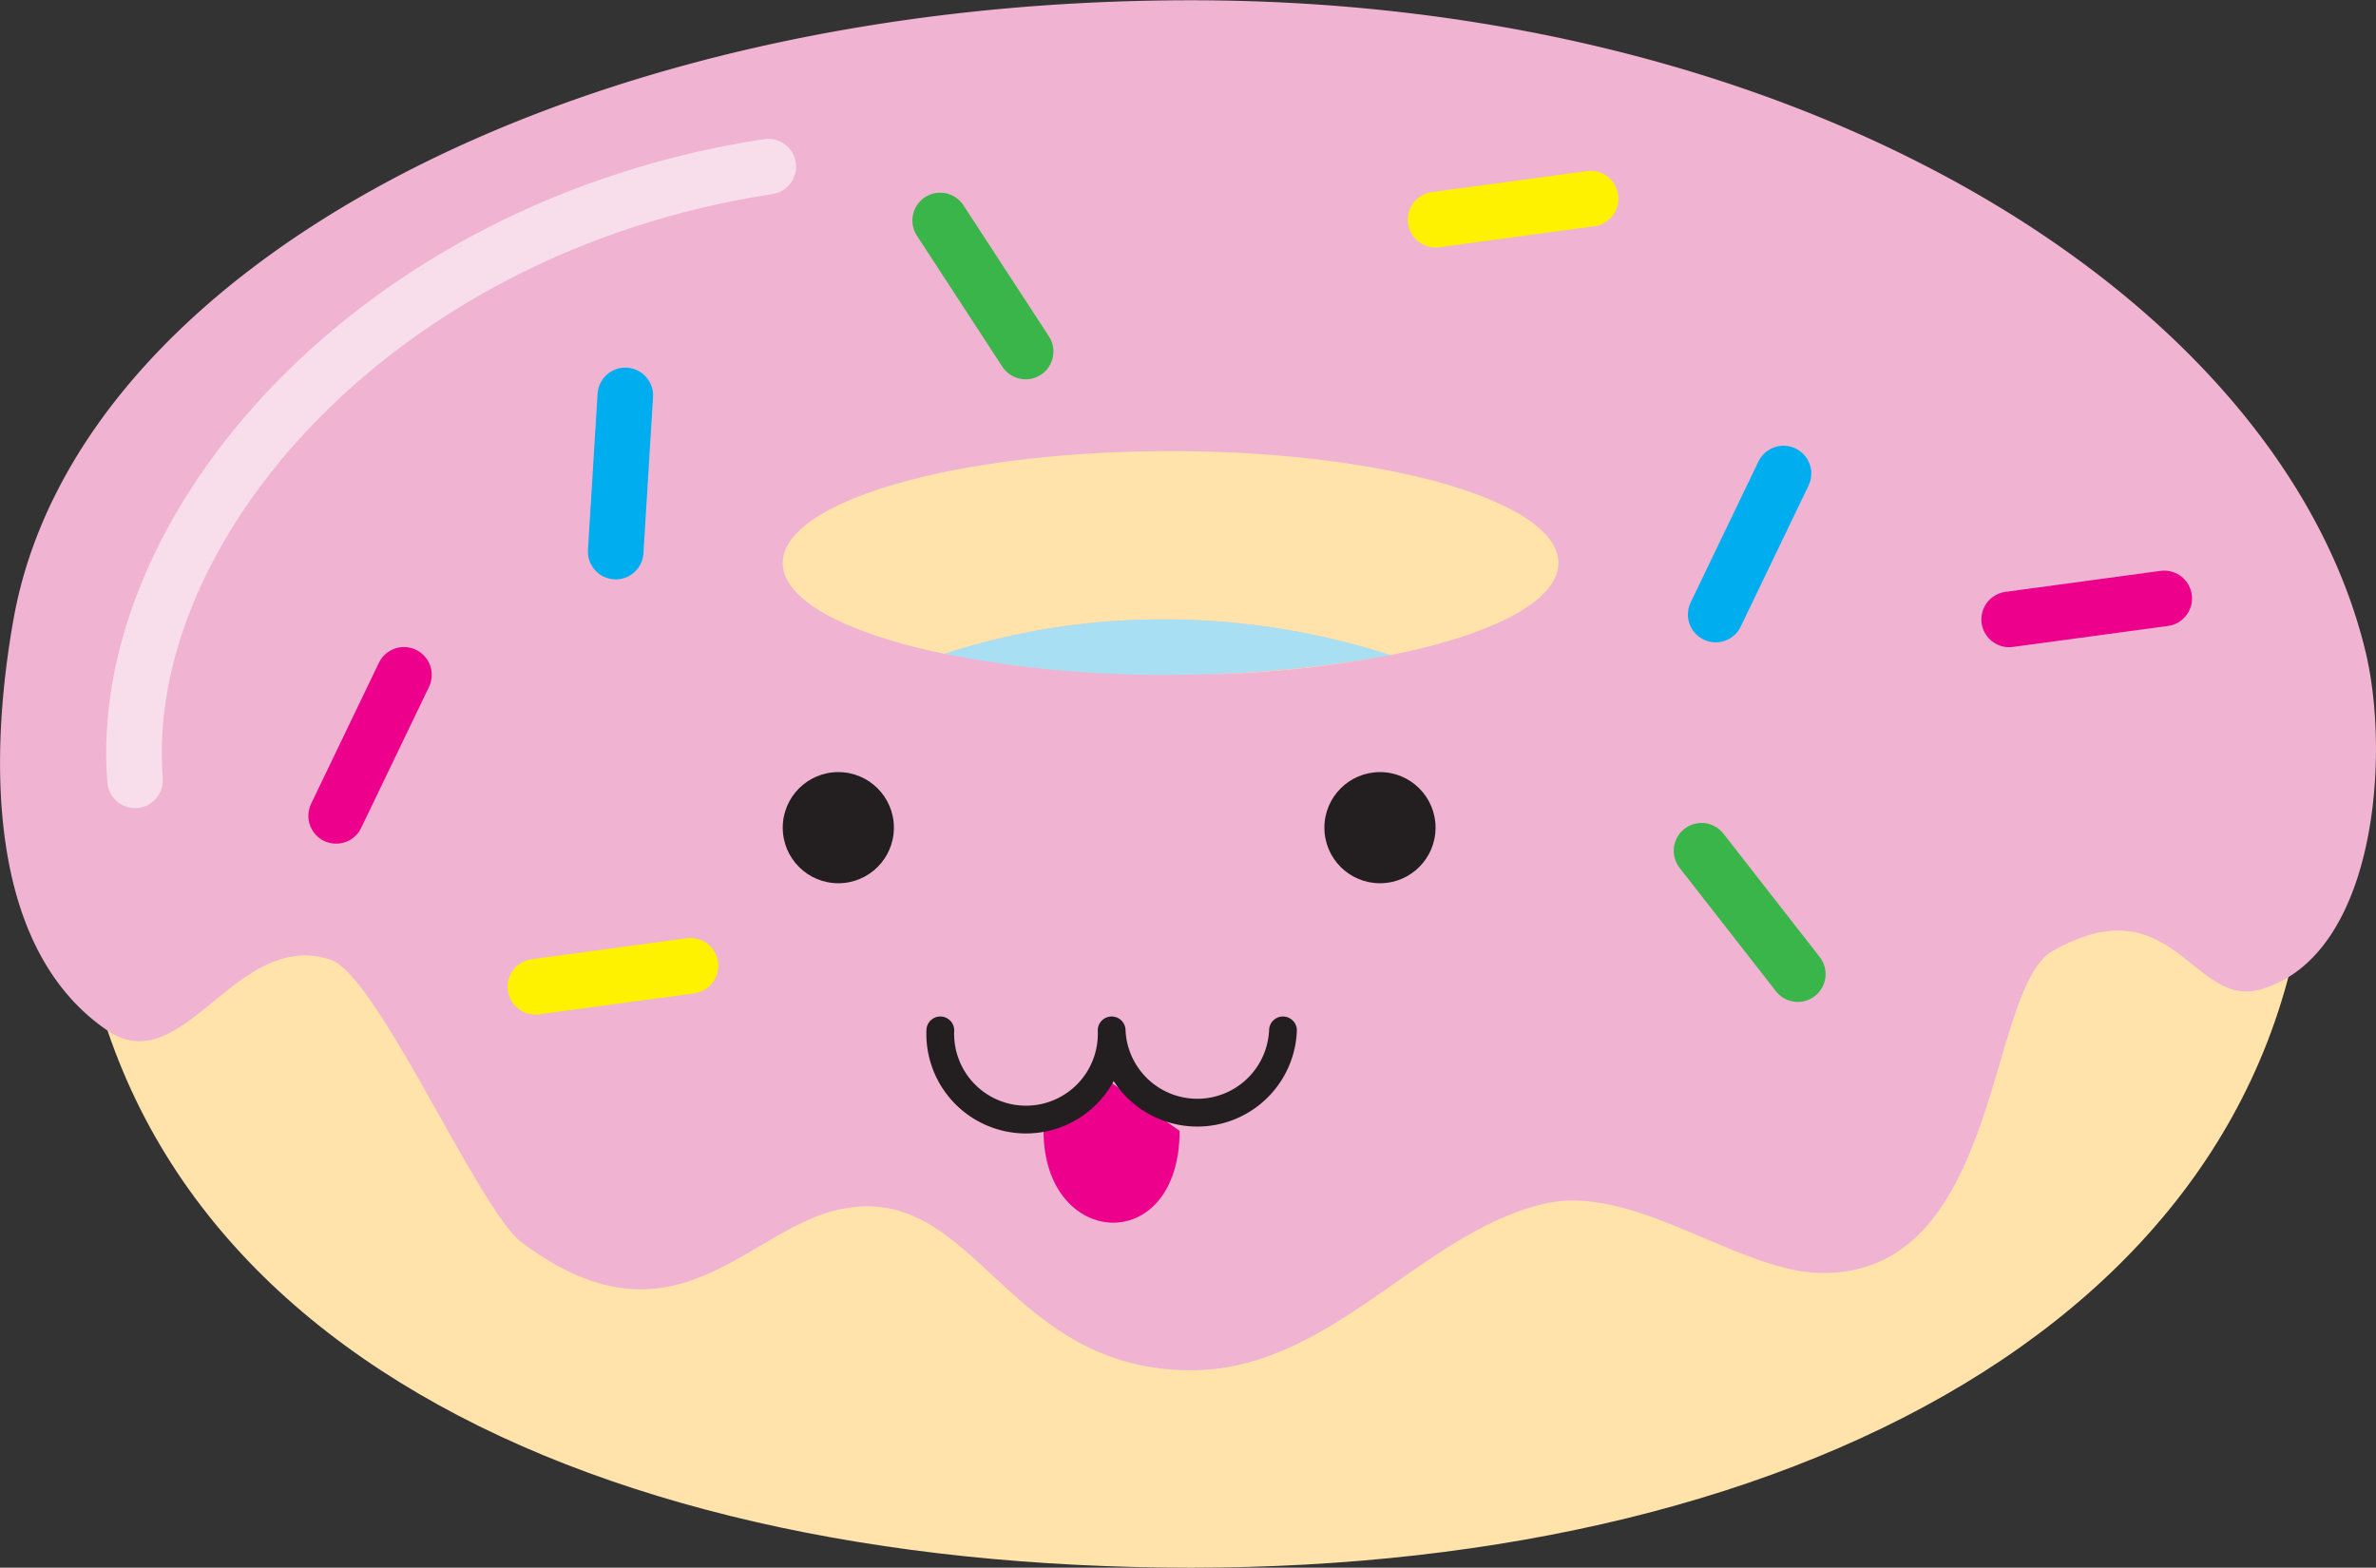 <svg id="Layer_7" data-name="Layer 7" xmlns="http://www.w3.org/2000/svg" viewBox="0 0 170.99 112.83"><rect x="0" y="0" width="170.99" height="112.83" fill="#333333" stroke="none"/><defs><style>.cls-1{fill:#ffe3ab;}.cls-2{fill:#f0b4d2;}.cls-3{fill:#a9dff3;}.cls-11,.cls-4,.cls-5,.cls-6,.cls-7,.cls-8{fill:none;stroke-linecap:round;}.cls-4{stroke:#fff;opacity:0.55;}.cls-4,.cls-5,.cls-6,.cls-7,.cls-8{stroke-miterlimit:10;stroke-width:4px;}.cls-5{stroke:#39b54a;}.cls-6{stroke:#00aeef;}.cls-7{stroke:#fff200;}.cls-8{stroke:#ec008c;}.cls-9{fill:#231f20;}.cls-10{fill:#ec008c;}.cls-11{stroke:#231f20;stroke-linejoin:round;stroke-width:2px;}</style></defs><title>donutghost-open</title><path class="cls-1" d="M180.5,80.33c0,35.46-36,54.67-80.5,54.67S19.5,117.67,19.5,80.33C19.5,40,49.33,25.67,100,25.67,144.46,25.67,180.5,40.33,180.5,80.33Z" transform="translate(-14.28 -22.17)"/><path class="cls-2" d="M184.5,69c-6.12-25.12-40-46.81-84.5-46.81S19.75,41.5,15.25,66.75C13.71,75.39,12.86,90.1,22,96.33c5.49,3.74,9.23-7.33,16.06-5.09,3.38,1.11,10.66,18,13.76,20.35,10.91,8.15,16.08-.83,22.77-2.35C84.5,107,86.45,120.79,100,120.79c10.1,0,16.6-10,25.5-12,6.45-1.43,13.87,4.92,19.83,5,13,0.17,11.89-20.45,16.67-23.17,8.67-4.93,10.09,4.22,15,2.75C185.29,90.94,186.33,76.5,184.5,69Zm-100.63.56,1.44,0.24c1.28,0.2,2.92.41,4.84,0.59l1.51,0.13-1.51-.13c-1.69-.15-3.31-0.35-4.84-0.59Zm14.65,1.2H98.28a94.71,94.71,0,0,0,15.56-1.33l0.41-.07-0.41.07A83.56,83.56,0,0,1,98.52,70.74Zm15.83-1.42A53.12,53.12,0,0,0,98.1,66.75a50.48,50.48,0,0,0-15.84,2.48c-7.05-1.46-11.65-3.85-11.65-6.54,0-4.45,12.5-8.05,27.91-8.05s27.91,3.61,27.91,8.05C126.43,65.44,121.64,67.87,114.35,69.32Z" transform="translate(-14.28 -22.17)"/><path class="cls-3" d="M114.35,69.32A92.55,92.55,0,0,1,98.1,70.74a80.22,80.22,0,0,1-15.85-1.51A50.48,50.48,0,0,1,98.1,66.75,53.12,53.12,0,0,1,114.35,69.32Z" transform="translate(-14.28 -22.17)"/><path class="cls-4" d="M24,78.33C22.57,60.16,41.23,38.49,69.57,34.16" transform="translate(-14.28 -22.17)"/><line class="cls-5" x1="122.45" y1="61.23" x2="129.38" y2="70.11"/><line class="cls-6" x1="128.35" y1="34.08" x2="123.47" y2="44.23"/><line class="cls-6" x1="45" y1="28.46" x2="44.31" y2="39.7"/><line class="cls-5" x1="67.66" y1="15.87" x2="73.81" y2="25.3"/><line class="cls-7" x1="114.47" y1="14.3" x2="103.31" y2="15.81"/><line class="cls-7" x1="49.69" y1="69.51" x2="38.53" y2="71.02"/><line class="cls-8" x1="155.75" y1="43.07" x2="144.59" y2="44.58"/><line class="cls-8" x1="29.07" y1="48.57" x2="24.19" y2="58.72"/><circle class="cls-9" cx="60.33" cy="59.57" r="4"/><circle class="cls-9" cx="99.31" cy="59.57" r="4"/><path class="cls-10" d="M89.38,103.56c0,8.52,9.79,9.1,9.79,0L94.12,100Z" transform="translate(-14.28 -22.17)"/><path class="cls-11" d="M81.95,96.33a6.17,6.17,0,1,0,12.33,0,6.17,6.17,0,0,0,12.33,0" transform="translate(-14.28 -22.17)"/></svg>
